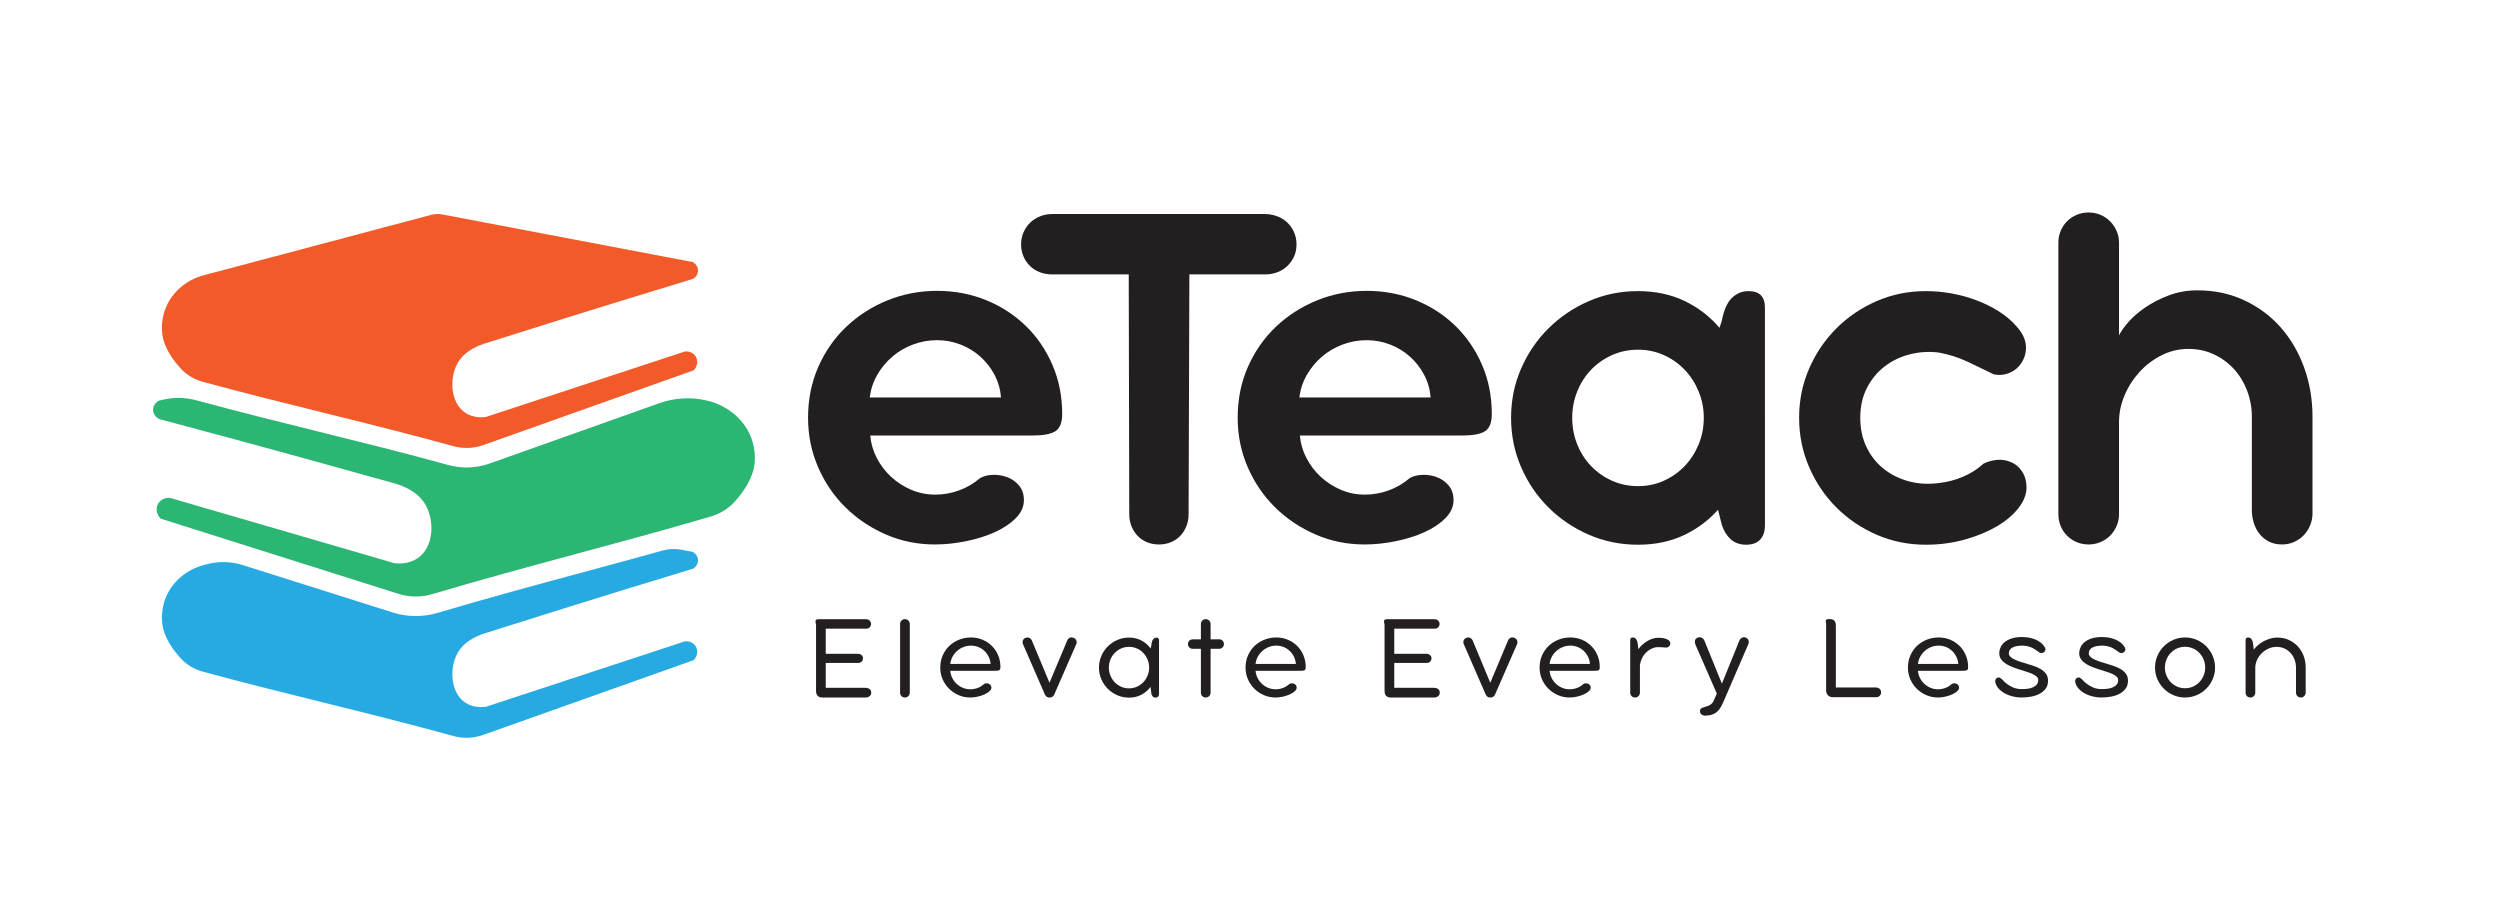 <?xml version="1.0" encoding="UTF-8"?><svg id="Layer_1" xmlns="http://www.w3.org/2000/svg" width="1000" height="367.085" viewBox="0 0 1000 367.085"><path d="M373.996,217.786c-6.989,0-13.551-1.336-19.682-4.008-6.133-2.672-11.511-6.286-16.136-10.843-4.625-4.556-8.274-9.918-10.946-16.085-2.672-6.167-4.009-12.745-4.009-19.734,0-7.4,1.37-14.2,4.111-20.402,2.74-6.2,6.475-11.545,11.203-16.034,4.728-4.487,10.209-7.999,16.445-10.535,6.234-2.534,12.848-3.803,19.836-3.803s13.515,1.233,19.58,3.7c6.064,2.467,11.357,5.894,15.879,10.278,4.522,4.386,8.085,9.594,10.689,15.623,2.603,6.03,3.906,12.574,3.906,19.631,0,3.427-.891,5.722-2.672,6.886-1.782,1.166-4.831,1.747-9.148,1.747h-64.957c.273,3.152,1.147,6.151,2.621,8.993,1.473,2.844,3.374,5.345,5.705,7.503,2.328,2.158,5.001,3.889,8.016,5.19,3.014,1.302,6.234,1.953,9.662,1.953,3.289,0,6.475-.565,9.559-1.696,3.083-1.131,5.858-2.757,8.325-4.882,1.439-.822,3.151-1.267,5.139-1.336,1.986-.068,3.905.241,5.756.925,1.85.686,3.425,1.799,4.728,3.34,1.301,1.542,1.953,3.478,1.953,5.807,0,2.672-1.097,5.105-3.289,7.297-2.194,2.194-5.003,4.06-8.428,5.601-3.427,1.542-7.264,2.741-11.511,3.597-4.249.856-8.361,1.285-12.334,1.285ZM374.818,136.076c-3.358,0-6.578.583-9.661,1.747-3.083,1.166-5.825,2.775-8.222,4.831-2.4,2.056-4.403,4.471-6.013,7.246-1.611,2.775-2.621,5.807-3.032,9.096h52.521c-.275-3.289-1.148-6.321-2.621-9.096-1.474-2.775-3.358-5.19-5.653-7.246-2.297-2.056-4.934-3.665-7.914-4.831-2.981-1.164-6.116-1.747-9.405-1.747Z" style="fill:#231f20;"/><path d="M518.608,97.739c0,1.782-.326,3.392-.977,4.831-.652,1.439-1.541,2.708-2.672,3.803-1.13,1.097-2.467,1.937-4.008,2.518-1.542.583-3.204.874-4.985.874h-30.217l-.308,95.894c0,1.714-.292,3.307-.874,4.779-.583,1.474-1.388,2.759-2.415,3.854-1.028,1.097-2.279,1.953-3.752,2.57-1.474.617-3.067.925-4.779.925-1.782,0-3.409-.308-4.882-.925-1.474-.617-2.724-1.473-3.752-2.57-1.028-1.095-1.834-2.38-2.415-3.854-.583-1.473-.874-3.066-.874-4.779l-.205-95.894h-30.628c-1.782,0-3.427-.291-4.934-.874-1.508-.581-2.811-1.404-3.906-2.467-1.097-1.062-1.97-2.329-2.62-3.803-.652-1.473-.977-3.099-.977-4.882,0-1.645.308-3.202.925-4.676.617-1.473,1.472-2.757,2.569-3.854,1.095-1.095,2.415-1.969,3.957-2.621,1.541-.65,3.202-.976,4.985-.976h84.999c1.712,0,3.357.292,4.934.874,1.575.583,2.929,1.405,4.06,2.467,1.131,1.063,2.038,2.348,2.724,3.854.684,1.508,1.028,3.152,1.028,4.933Z" style="fill:#231f20;"/><path d="M545.844,217.786c-6.989,0-13.551-1.336-19.682-4.008-6.133-2.672-11.511-6.286-16.136-10.843-4.625-4.556-8.274-9.918-10.946-16.085-2.672-6.167-4.009-12.745-4.009-19.734,0-7.4,1.37-14.2,4.111-20.402,2.74-6.2,6.475-11.545,11.203-16.034,4.728-4.487,10.209-7.999,16.445-10.535,6.234-2.534,12.848-3.803,19.836-3.803s13.515,1.233,19.58,3.7c6.064,2.467,11.357,5.894,15.879,10.278,4.522,4.386,8.085,9.594,10.689,15.623,2.603,6.03,3.906,12.574,3.906,19.631,0,3.427-.891,5.722-2.672,6.886-1.782,1.166-4.831,1.747-9.148,1.747h-64.957c.273,3.152,1.147,6.151,2.621,8.993,1.473,2.844,3.374,5.345,5.705,7.503,2.328,2.158,5.001,3.889,8.016,5.19,3.014,1.302,6.234,1.953,9.662,1.953,3.289,0,6.475-.565,9.559-1.696,3.083-1.131,5.858-2.757,8.325-4.882,1.439-.822,3.151-1.267,5.139-1.336,1.986-.068,3.905.241,5.756.925,1.85.686,3.425,1.799,4.728,3.34,1.301,1.542,1.953,3.478,1.953,5.807,0,2.672-1.097,5.105-3.289,7.297-2.194,2.194-5.003,4.06-8.428,5.601-3.427,1.542-7.264,2.741-11.511,3.597-4.249.856-8.361,1.285-12.334,1.285ZM546.666,136.076c-3.358,0-6.578.583-9.661,1.747-3.083,1.166-5.825,2.775-8.222,4.831-2.4,2.056-4.403,4.471-6.013,7.246-1.611,2.775-2.621,5.807-3.032,9.096h52.521c-.275-3.289-1.148-6.321-2.621-9.096-1.474-2.775-3.358-5.19-5.653-7.246-2.297-2.056-4.934-3.665-7.914-4.831-2.981-1.164-6.116-1.747-9.405-1.747Z" style="fill:#231f20;"/><path d="M699.808,167.115c0,6.989-1.012,13.567-3.032,19.734-2.022,6.167-4.951,11.547-8.788,16.136-3.838,4.591-8.514,8.222-14.029,10.895-5.516,2.672-11.768,4.008-18.757,4.008s-13.551-1.336-19.682-4.008c-6.133-2.672-11.511-6.303-16.136-10.895-4.625-4.59-8.274-9.97-10.946-16.136-2.672-6.167-4.009-12.745-4.009-19.734s1.336-13.549,4.009-19.682c2.672-6.131,6.321-11.494,10.946-16.085,4.625-4.59,10.003-8.222,16.136-10.895,6.131-2.672,12.693-4.008,19.682-4.008s13.241,1.336,18.757,4.008c5.515,2.672,10.191,6.305,14.029,10.895,3.837,4.591,6.766,9.954,8.788,16.085,2.021,6.133,3.032,12.693,3.032,19.682ZM681.513,167.115c0-3.7-.686-7.211-2.056-10.535-1.371-3.323-3.237-6.218-5.601-8.685-2.364-2.467-5.139-4.42-8.325-5.859s-6.63-2.158-10.329-2.158-7.161.72-10.381,2.158c-3.221,1.439-6.013,3.392-8.377,5.859-2.364,2.467-4.214,5.362-5.55,8.685-1.336,3.324-2.004,6.835-2.004,10.535,0,3.769.668,7.315,2.004,10.638,1.336,3.324,3.186,6.218,5.55,8.685,2.364,2.467,5.155,4.42,8.377,5.859,3.22,1.439,6.681,2.158,10.381,2.158s7.143-.72,10.329-2.158,5.961-3.392,8.325-5.859c2.364-2.467,4.23-5.361,5.601-8.685,1.37-3.323,2.056-6.869,2.056-10.638ZM705.975,170.301c0,1.714-.308,3.307-.925,4.779-.617,1.474-1.474,2.759-2.57,3.854-1.097,1.097-2.382,1.953-3.854,2.57-1.474.617-3.067.925-4.779.925-1.644,0-3.204-.308-4.676-.925-1.474-.617-2.759-1.473-3.854-2.57-1.097-1.095-1.97-2.38-2.621-3.854-.652-1.473-.976-3.066-.976-4.779v-26.928l2.57-1.439,4.419-13.567c.823-4.317,2.175-7.383,4.06-9.199,1.884-1.815,4.093-2.724,6.629-2.724,4.385,0,6.578,2.194,6.578,6.578v47.279ZM705.975,210.077c0,2.536-.652,4.471-1.953,5.807-1.302,1.336-3.152,2.004-5.55,2.004-2.536,0-4.609-.737-6.218-2.21-1.611-1.473-2.793-3.408-3.546-5.807l-4.419-17.575-2.57-1.336v-23.639c0-1.712.325-3.289.976-4.728.65-1.439,1.524-2.706,2.621-3.803,1.095-1.095,2.38-1.953,3.854-2.57,1.472-.617,3.032-.925,4.676-.925,1.712,0,3.305.308,4.779.925,1.472.617,2.757,1.474,3.854,2.57,1.095,1.097,1.953,2.364,2.57,3.803.617,1.439.925,3.016.925,4.728v42.756Z" style="fill:#231f20;"/><path d="M806.493,130.423c2.603,2.81,3.906,5.688,3.906,8.633,0,1.644-.344,3.204-1.028,4.676-.685,1.474-1.61,2.708-2.775,3.7-1.166.994-2.536,1.714-4.111,2.158-1.577.447-3.222.498-4.934.154-3.494-1.712-7.024-3.408-10.586-5.088-3.563-1.678-7.4-2.894-11.511-3.649-3.906-.478-7.744-.239-11.511.72-3.769.96-7.127,2.569-10.072,4.831-2.947,2.261-5.311,5.123-7.092,8.582-1.782,3.461-2.672,7.452-2.672,11.974,0,4.386.838,8.309,2.518,11.768,1.679,3.461,3.957,6.339,6.835,8.633,2.878,2.296,6.2,3.957,9.969,4.985,3.768,1.028,7.776,1.269,12.025.72,3.289-.342,6.491-1.164,9.61-2.467,3.117-1.301,5.875-3.048,8.274-5.242,1.576-.822,3.341-1.336,5.293-1.542,1.953-.206,3.819.069,5.601.822,1.918.755,3.459,2.04,4.625,3.854,1.164,1.816,1.747,3.923,1.747,6.321,0,2.741-1.063,5.483-3.186,8.222-2.125,2.741-5.021,5.19-8.685,7.349-3.666,2.158-7.949,3.923-12.847,5.293-4.9,1.37-10.09,2.056-15.571,2.056-6.989,0-13.551-1.336-19.682-4.008-6.133-2.672-11.495-6.303-16.085-10.895-4.591-4.59-8.222-9.97-10.895-16.136-2.672-6.167-4.009-12.745-4.009-19.734s1.336-13.549,4.009-19.682c2.672-6.131,6.303-11.494,10.895-16.085,4.59-4.59,9.952-8.222,16.085-10.895,6.131-2.672,12.693-4.008,19.682-4.008,3.425,0,6.851.308,10.278.925,3.425.617,6.732,1.526,9.918,2.724,3.187,1.2,6.149,2.656,8.891,4.368,2.74,1.714,5.104,3.7,7.091,5.961Z" style="fill:#231f20;"/><path d="M823.349,97.019c0-1.645.308-3.202.925-4.676.617-1.473,1.472-2.757,2.57-3.854,1.095-1.095,2.38-1.953,3.854-2.57,1.472-.617,3.066-.925,4.779-.925,1.644,0,3.202.308,4.676.925,1.473.617,2.757,1.474,3.854,2.57,1.095,1.097,1.969,2.382,2.621,3.854.65,1.474.976,3.032.976,4.676v108.638c0,1.714-.326,3.307-.976,4.779-.652,1.474-1.526,2.759-2.621,3.854-1.097,1.097-2.382,1.953-3.854,2.57-1.474.617-3.032.925-4.676.925-1.714,0-3.307-.308-4.779-.925-1.474-.617-2.759-1.473-3.854-2.57-1.097-1.095-1.953-2.38-2.57-3.854-.617-1.473-.925-3.066-.925-4.779v-108.638ZM900.742,192.707v-25.901c0-3.7-.635-7.21-1.902-10.535-1.269-3.323-3.032-6.218-5.293-8.685-2.261-2.467-4.934-4.42-8.017-5.858-3.083-1.439-6.475-2.159-10.175-2.159-3.769,0-7.333.84-10.689,2.518-3.358,1.68-6.305,3.906-8.839,6.681-2.536,2.775-4.54,5.91-6.013,9.404-1.474,3.494-2.21,7.058-2.21,10.689l-.925-32.581c.684-2.056,2.004-4.265,3.957-6.629,1.953-2.364,4.368-4.538,7.246-6.527,2.878-1.986,6.098-3.649,9.661-4.985,3.562-1.336,7.365-2.004,11.409-2.004,6.851,0,13.12,1.336,18.809,4.008,5.686,2.672,10.534,6.287,14.543,10.843,4.008,4.558,7.125,9.902,9.353,16.034,2.226,6.133,3.341,12.693,3.341,19.682v29.601l-24.256-3.597ZM924.999,190.035v15.417c0,1.577-.308,3.119-.925,4.625-.617,1.508-1.456,2.826-2.518,3.957-1.063,1.131-2.348,2.04-3.854,2.724-1.508.684-3.119,1.028-4.831,1.028-2.056,0-3.838-.395-5.345-1.182-1.508-.787-2.759-1.815-3.751-3.083-.994-1.267-1.747-2.724-2.261-4.368-.514-1.645-.771-3.356-.771-5.139v-14.8l24.256.822Z" style="fill:#231f20;"/><path d="M348.494,277.064c0,.622-.225,1.101-.675,1.437-.451.336-.97.503-1.56.503h-17.299c-.874,0-1.516-.229-1.928-.688-.412-.459-.618-1.106-.618-1.942v-26.399c-.016-.23-.058-.471-.122-.725-.066-.254-.098-.495-.098-.725,0-.246.082-.446.247-.602.165-.156.494-.234.988-.234h18.929c.688,0,1.203.198,1.547.593.344.396.516.828.516,1.298s-.168.903-.503,1.298c-.336.396-.839.593-1.511.593h-16.111v10.045h12.943c.295,0,.573.058.835.172.262.115.487.27.675.467.188.196.319.434.393.712.074.279.069.581-.012.909-.082.426-.291.766-.626,1.019-.336.254-.741.381-1.216.381h-12.992v9.947h15.89c.311,0,.606.037.884.111s.524.193.737.356c.213.164.381.365.504.602.122.238.184.528.184.872Z" style="fill:#231f20;"/><path d="M360.037,249.605c0-.54.18-.999.541-1.375.36-.377.827-.565,1.4-.565.523,0,.978.189,1.363.565.384.377.577.835.577,1.375v27.459c0,.54-.193.999-.577,1.375-.385.377-.84.565-1.363.565-.574,0-1.04-.188-1.4-.565-.36-.377-.541-.835-.541-1.375v-27.459Z" style="fill:#231f20;"/><path d="M388.111,279.004c-1.654,0-3.205-.315-4.654-.946-1.449-.63-2.723-1.486-3.819-2.567-1.097-1.081-1.961-2.345-2.591-3.795-.631-1.449-.946-3-.946-4.654,0-1.801.332-3.442.995-4.924.663-1.482,1.555-2.751,2.677-3.807,1.121-1.056,2.427-1.875,3.917-2.456,1.49-.581,3.061-.872,4.716-.872,1.653,0,3.197.303,4.63.909,1.433.606,2.677,1.437,3.733,2.493,1.056,1.056,1.887,2.305,2.493,3.745.606,1.441.909,2.996.909,4.667,0,.295-.025.54-.073.737-.049.197-.148.352-.295.467-.148.115-.365.197-.651.246-.286.049-.667.074-1.142.074h-17.904c.082,1.015.347,1.969.798,2.861.45.893,1.036,1.674,1.756,2.345.72.672,1.547,1.204,2.48,1.597.934.393,1.932.59,2.996.59.999,0,1.973-.176,2.923-.528.95-.352,1.793-.872,2.53-1.56.245-.164.541-.262.884-.295.344-.033.667.012.971.135.303.123.565.315.786.577.221.262.332.598.332,1.007,0,.491-.258.974-.773,1.449-.516.475-1.183.896-2.002,1.265-.819.368-1.728.667-2.726.896-.999.229-1.982.344-2.947.344ZM388.405,258.25c-1.065,0-2.071.189-3.021.565-.95.377-1.797.896-2.542,1.56s-1.359,1.437-1.842,2.321c-.483.884-.782,1.842-.896,2.874h16.136c-.082-1.032-.34-1.989-.773-2.874-.434-.884-.999-1.658-1.695-2.321-.697-.663-1.503-1.183-2.419-1.56-.917-.377-1.9-.565-2.947-.565Z" style="fill:#231f20;"/><path d="M421.66,277.899c-.18.36-.43.638-.749.835-.319.196-.643.286-.97.27-.409.065-.786-.009-1.13-.221-.344-.213-.614-.507-.81-.884l-8.768-20.14c-.229-.491-.266-.986-.111-1.486.155-.499.495-.863,1.019-1.093.491-.229.982-.249,1.474-.061.491.188.859.528,1.105,1.019l7.073,16.971,7.147-17.02c.098-.246.245-.454.442-.626.196-.172.409-.303.638-.393.229-.09.475-.127.737-.111.262.017.516.09.761.221.246.098.455.238.626.417.172.18.303.385.393.614.09.23.131.471.123.725-.008.254-.061.503-.16.749l-8.842,20.213Z" style="fill:#231f20;"/><path d="M462.627,267.043c0,1.654-.266,3.209-.798,4.667-.532,1.458-1.282,2.731-2.248,3.819-.966,1.089-2.124,1.949-3.475,2.579-1.351.63-2.853.946-4.507.946s-3.205-.315-4.654-.946c-1.449-.63-2.722-1.49-3.819-2.579-1.097-1.089-1.961-2.362-2.591-3.819-.631-1.457-.946-3.013-.946-4.667s.315-3.209.946-4.667c.63-1.457,1.494-2.73,2.591-3.819,1.097-1.089,2.37-1.948,3.819-2.579,1.449-.63,3-.946,4.654-.946s3.156.315,4.507.946c1.351.63,2.509,1.49,3.475,2.579.966,1.089,1.715,2.362,2.248,3.819.532,1.458.798,3.013.798,4.667ZM459.655,267.043c0-1.146-.209-2.223-.626-3.23s-.987-1.887-1.707-2.64c-.721-.753-1.572-1.347-2.554-1.781-.982-.434-2.039-.651-3.168-.651s-2.186.217-3.168.651c-.982.434-1.834,1.028-2.554,1.781-.721.753-1.29,1.633-1.707,2.64-.418,1.007-.626,2.084-.626,3.23,0,1.13.209,2.198.626,3.205.417,1.007.986,1.887,1.707,2.64.72.753,1.572,1.351,2.554,1.793.982.442,2.039.663,3.168.663s2.186-.221,3.168-.663c.982-.442,1.833-1.04,2.554-1.793.72-.753,1.289-1.633,1.707-2.64.418-1.007.626-2.075.626-3.205ZM463.609,268.197c0,.54-.18.999-.54,1.375-.36.377-.827.565-1.4.565-.524,0-.978-.188-1.363-.565-.385-.377-.577-.835-.577-1.375v-6.975l.319-.614.516-2.652c.098-1.097.344-1.854.737-2.272.393-.417.819-.626,1.277-.626.688,0,1.032.344,1.032,1.032v12.108ZM463.609,277.555c0,.475-.122.844-.368,1.105-.245.262-.573.393-.982.393-.459,0-.831-.135-1.117-.405-.287-.27-.479-.642-.578-1.117l-.516-4.052-.319-.614v-5.747c0-.54.192-.999.577-1.375.385-.377.839-.565,1.363-.565.573,0,1.04.189,1.4.565.36.377.54.835.54,1.375v10.438Z" style="fill:#231f20;"/><path d="M487.654,255.72c.524,0,.974.18,1.351.54.377.36.565.819.565,1.375,0,.262-.049.508-.148.737-.098.23-.233.43-.405.602-.172.172-.377.307-.614.405-.238.098-.487.147-.749.147h-10.561c-.54,0-.995-.184-1.363-.553-.368-.368-.552-.814-.552-1.339,0-.55.184-1.002.552-1.358.368-.355.823-.533,1.363-.533l10.561-.025ZM480.36,249.605c0-.54.18-.999.541-1.375.36-.377.827-.565,1.4-.565.541,0,.999.189,1.375.565.377.377.565.835.565,1.375v27.459c0,.54-.188.999-.565,1.375-.377.377-.835.565-1.375.565-.573,0-1.04-.188-1.4-.565-.36-.377-.541-.835-.541-1.375v-27.459Z" style="fill:#231f20;"/><path d="M510.226,279.004c-1.654,0-3.205-.315-4.654-.946-1.449-.63-2.723-1.486-3.819-2.567-1.097-1.081-1.961-2.345-2.591-3.795-.631-1.449-.946-3-.946-4.654,0-1.801.332-3.442.995-4.924.663-1.482,1.555-2.751,2.677-3.807,1.121-1.056,2.427-1.875,3.917-2.456,1.49-.581,3.061-.872,4.716-.872,1.653,0,3.197.303,4.63.909,1.433.606,2.677,1.437,3.733,2.493,1.056,1.056,1.887,2.305,2.493,3.745.606,1.441.909,2.996.909,4.667,0,.295-.025.54-.073.737-.049.197-.148.352-.295.467-.148.115-.365.197-.651.246-.286.049-.667.074-1.142.074h-17.904c.082,1.015.347,1.969.798,2.861.45.893,1.036,1.674,1.756,2.345.72.672,1.547,1.204,2.48,1.597.934.393,1.932.59,2.996.59.999,0,1.973-.176,2.923-.528.95-.352,1.793-.872,2.53-1.56.245-.164.541-.262.884-.295.344-.033.667.012.971.135.303.123.565.315.786.577.221.262.332.598.332,1.007,0,.491-.258.974-.773,1.449-.516.475-1.183.896-2.002,1.265-.819.368-1.728.667-2.726.896-.999.229-1.982.344-2.947.344ZM510.52,258.25c-1.065,0-2.071.189-3.021.565-.95.377-1.797.896-2.542,1.56s-1.359,1.437-1.842,2.321c-.483.884-.782,1.842-.896,2.874h16.136c-.082-1.032-.34-1.989-.773-2.874-.434-.884-.999-1.658-1.695-2.321-.697-.663-1.503-1.183-2.419-1.56-.917-.377-1.9-.565-2.947-.565Z" style="fill:#231f20;"/><path d="M575.9,277.064c0,.622-.225,1.101-.675,1.437-.451.336-.97.503-1.56.503h-17.299c-.874,0-1.516-.229-1.928-.688-.412-.459-.618-1.106-.618-1.942v-26.399c-.016-.23-.058-.471-.122-.725-.066-.254-.098-.495-.098-.725,0-.246.082-.446.247-.602.165-.156.494-.234.988-.234h18.929c.688,0,1.203.198,1.547.593.344.396.516.828.516,1.298s-.168.903-.503,1.298c-.336.396-.839.593-1.511.593h-16.111v10.045h12.943c.295,0,.573.058.835.172.262.115.487.27.675.467.188.196.319.434.393.712.074.279.069.581-.012.909-.082.426-.291.766-.626,1.019-.336.254-.741.381-1.216.381h-12.992v9.947h15.89c.311,0,.606.037.884.111s.524.193.737.356c.213.164.381.365.504.602.122.238.184.528.184.872Z" style="fill:#231f20;"/><path d="M597.98,277.899c-.18.36-.43.638-.749.835-.319.196-.643.286-.97.27-.409.065-.786-.009-1.13-.221-.344-.213-.614-.507-.81-.884l-8.768-20.14c-.229-.491-.266-.986-.111-1.486.155-.499.495-.863,1.019-1.093.491-.229.982-.249,1.474-.061.491.188.859.528,1.105,1.019l7.073,16.971,7.147-17.02c.098-.246.245-.454.442-.626.196-.172.409-.303.638-.393.229-.09.475-.127.737-.111.262.017.516.09.761.221.246.098.455.238.626.417.172.18.303.385.393.614.09.23.131.471.123.725-.008.254-.061.503-.16.749l-8.842,20.213Z" style="fill:#231f20;"/><path d="M627.846,279.004c-1.654,0-3.205-.315-4.654-.946-1.449-.63-2.723-1.486-3.819-2.567-1.097-1.081-1.961-2.345-2.591-3.795-.631-1.449-.946-3-.946-4.654,0-1.801.332-3.442.995-4.924.663-1.482,1.555-2.751,2.677-3.807,1.121-1.056,2.427-1.875,3.917-2.456,1.49-.581,3.061-.872,4.716-.872,1.653,0,3.197.303,4.63.909,1.433.606,2.677,1.437,3.733,2.493,1.056,1.056,1.887,2.305,2.493,3.745.606,1.441.909,2.996.909,4.667,0,.295-.025.54-.073.737-.049.197-.148.352-.295.467-.148.115-.365.197-.651.246-.286.049-.667.074-1.142.074h-17.904c.082,1.015.347,1.969.798,2.861.45.893,1.036,1.674,1.756,2.345.72.672,1.547,1.204,2.48,1.597.934.393,1.932.59,2.996.59.999,0,1.973-.176,2.923-.528.95-.352,1.793-.872,2.53-1.56.245-.164.541-.262.884-.295.344-.033.667.012.971.135.303.123.565.315.786.577.221.262.332.598.332,1.007,0,.491-.258.974-.773,1.449-.516.475-1.183.896-2.002,1.265-.819.368-1.728.667-2.726.896-.999.229-1.982.344-2.947.344ZM628.14,258.25c-1.065,0-2.071.189-3.021.565-.95.377-1.797.896-2.542,1.56s-1.359,1.437-1.842,2.321c-.483.884-.782,1.842-.896,2.874h16.136c-.082-1.032-.34-1.989-.773-2.874-.434-.884-.999-1.658-1.695-2.321-.697-.663-1.503-1.183-2.419-1.56-.917-.377-1.9-.565-2.947-.565Z" style="fill:#231f20;"/><path d="M652.087,256.015c0-.327.09-.581.271-.761.18-.18.433-.27.761-.27.229,0,.45.045.663.135.213.09.414.246.602.467.188.221.347.52.479.896.131.377.221.844.27,1.4l.516,4.519.319.614v14.049c0,.54-.193.999-.577,1.375-.385.377-.84.565-1.363.565-.574,0-1.04-.188-1.4-.565-.36-.377-.541-.835-.541-1.375v-21.048ZM655.01,260.24c.213-.393.532-.843.958-1.351.425-.507.937-1.003,1.535-1.486.598-.483,1.281-.925,2.051-1.326.769-.401,1.605-.692,2.505-.872.475-.065,1.06-.094,1.756-.086.696.009,1.363.09,2.002.246.638.156,1.183.397,1.633.725.45.328.675.77.675,1.326,0,.377-.115.7-.344.97s-.499.463-.81.577c-.18.049-.344.074-.491.074-.147,0-.307-.008-.479-.025-.172-.016-.377-.037-.614-.061-.238-.025-.528-.045-.872-.061-.475-.033-.962-.045-1.461-.037-.5.009-1.004.094-1.511.258-.704.213-1.371.536-2.002.97-.631.434-1.191.95-1.682,1.547-.491.598-.901,1.277-1.228,2.038-.328.761-.549,1.568-.663,2.419l-.958-5.845Z" style="fill:#231f20;"/><path d="M686.717,277.407c-.491-1.13-.938-2.153-1.339-3.07-.401-.917-.856-1.956-1.363-3.119-.508-1.163-1.024-2.349-1.547-3.561-1.245-2.833-2.661-6.058-4.249-9.677-.229-.573-.311-1.13-.245-1.67.065-.54.401-.95,1.007-1.228.507-.229,1.04-.241,1.596-.037.556.205.974.667,1.253,1.388l6.926,17.02c1.064-2.603,2.022-4.953,2.873-7.049.851-2.096,1.58-3.889,2.186-5.379.606-1.49,1.072-2.648,1.4-3.475.328-.827.508-1.281.541-1.363.098-.213.229-.413.393-.602.163-.188.36-.344.589-.467.229-.123.483-.197.761-.221.278-.025.581.037.909.184.18.082.356.201.528.356.172.156.311.348.418.577.106.23.163.483.172.761.008.279-.061.581-.209.909l-9.799,22.694c-.36.851-.733,1.625-1.118,2.321-.385.696-.844,1.302-1.375,1.817-.532.516-1.179.925-1.94,1.228-.761.303-1.707.479-2.837.528-.589.016-1.114-.127-1.572-.43-.459-.303-.688-.79-.688-1.461,0-.36.094-.638.282-.835.188-.197.438-.356.749-.479.311-.123.663-.233,1.056-.332s.79-.23,1.191-.393c.401-.164.786-.385,1.155-.663.368-.279.691-.663.97-1.154l1.326-3.119Z" style="fill:#231f20;"/><path d="M752.441,276.916c0,.622-.197,1.105-.59,1.449-.393.344-.827.516-1.302.516h-17.511c-.77-.016-1.392-.274-1.867-.774-.475-.499-.712-1.134-.712-1.903v-26.55c0-.213-.029-.421-.086-.626-.058-.204-.086-.405-.086-.602,0-.246.098-.442.295-.59.197-.147.598-.221,1.204-.221.851,0,1.49.205,1.916.614.425.409.638,1.138.638,2.186v24.585h16.161c.213,0,.434.041.663.123.229.082.438.205.627.368.188.164.344.364.466.602.123.238.184.512.184.823Z" style="fill:#231f20;"/><path d="M775.184,279.004c-1.654,0-3.205-.315-4.654-.946-1.449-.63-2.723-1.486-3.819-2.567-1.097-1.081-1.961-2.345-2.591-3.795-.631-1.449-.946-3-.946-4.654,0-1.801.332-3.442.995-4.924.663-1.482,1.555-2.751,2.677-3.807,1.121-1.056,2.427-1.875,3.917-2.456,1.49-.581,3.061-.872,4.716-.872,1.653,0,3.197.303,4.63.909,1.433.606,2.677,1.437,3.733,2.493,1.056,1.056,1.887,2.305,2.493,3.745.606,1.441.909,2.996.909,4.667,0,.295-.025.54-.073.737-.049.197-.148.352-.295.467-.148.115-.365.197-.651.246-.286.049-.667.074-1.142.074h-17.904c.082,1.015.347,1.969.798,2.861.45.893,1.036,1.674,1.756,2.345.72.672,1.547,1.204,2.48,1.597.934.393,1.932.59,2.996.59.999,0,1.973-.176,2.923-.528.95-.352,1.793-.872,2.53-1.56.245-.164.541-.262.884-.295.344-.033.667.012.971.135.303.123.565.315.786.577.221.262.332.598.332,1.007,0,.491-.258.974-.773,1.449-.516.475-1.183.896-2.002,1.265-.819.368-1.728.667-2.726.896-.999.229-1.982.344-2.947.344ZM775.479,258.25c-1.065,0-2.071.189-3.021.565-.95.377-1.797.896-2.542,1.56s-1.359,1.437-1.842,2.321c-.483.884-.782,1.842-.896,2.874h16.136c-.082-1.032-.34-1.989-.773-2.874-.434-.884-.999-1.658-1.695-2.321-.697-.663-1.503-1.183-2.419-1.56-.917-.377-1.9-.565-2.947-.565Z" style="fill:#231f20;"/><path d="M808.562,279.004c-1.114,0-2.243-.135-3.389-.405-1.146-.27-2.21-.671-3.193-1.203-.982-.532-1.822-1.183-2.518-1.953-.696-.769-1.15-1.662-1.363-2.677-.049-.311-.021-.602.086-.872.106-.27.258-.483.455-.639.196-.155.43-.246.7-.27.27-.025.544.053.823.233.262.131.598.426,1.007.884.409.459.937.938,1.584,1.437.647.5,1.425.958,2.333,1.375.909.417,1.993.659,3.255.725.933.017,1.817-.028,2.652-.135.835-.106,1.572-.303,2.21-.59.638-.286,1.146-.667,1.523-1.142.376-.475.565-1.064.565-1.768,0-.54-.23-1.011-.688-1.412-.459-.401-1.065-.765-1.818-1.093-.753-.327-1.609-.639-2.566-.933-.958-.295-1.932-.602-2.923-.921-.991-.319-1.952-.675-2.886-1.068-.934-.393-1.761-.851-2.481-1.375-.721-.524-1.285-1.134-1.695-1.83-.409-.696-.581-1.51-.516-2.444.049-.737.253-1.474.614-2.21.36-.737.904-1.391,1.633-1.965.728-.573,1.658-1.04,2.787-1.4,1.13-.36,2.489-.54,4.077-.54.966,0,1.916.086,2.849.258.933.172,1.805.434,2.616.786.81.352,1.543.807,2.198,1.363.655.557,1.179,1.212,1.572,1.965.131.344.147.667.049.97-.098.303-.266.545-.503.725-.238.18-.516.291-.835.332-.319.041-.626-.012-.921-.16-.328-.197-.684-.442-1.069-.737-.385-.295-.823-.585-1.314-.872-.491-.286-1.06-.54-1.707-.761-.647-.221-1.404-.356-2.272-.405-1.834-.082-3.287.139-4.359.663-1.072.524-1.609,1.351-1.609,2.481,0,.655.483,1.29,1.449,1.903.966.614,2.546,1.24,4.74,1.879,1.129.328,2.26.672,3.389,1.032,1.13.36,2.149.802,3.058,1.326.909.524,1.645,1.163,2.211,1.916.565.753.847,1.695.847,2.824,0,1.228-.307,2.268-.921,3.119-.614.852-1.421,1.543-2.419,2.075-.999.532-2.136.917-3.414,1.154-1.277.237-2.579.356-3.905.356Z" style="fill:#231f20;"/><path d="M840.54,279.004c-1.114,0-2.243-.135-3.389-.405-1.146-.27-2.21-.671-3.193-1.203-.982-.532-1.822-1.183-2.518-1.953-.696-.769-1.15-1.662-1.363-2.677-.049-.311-.021-.602.086-.872.106-.27.258-.483.455-.639.196-.155.43-.246.7-.27.27-.025.544.053.823.233.262.131.598.426,1.007.884.409.459.937.938,1.584,1.437.647.5,1.425.958,2.333,1.375.909.417,1.993.659,3.255.725.933.017,1.817-.028,2.652-.135.835-.106,1.572-.303,2.21-.59.638-.286,1.146-.667,1.523-1.142.376-.475.565-1.064.565-1.768,0-.54-.23-1.011-.688-1.412-.459-.401-1.065-.765-1.818-1.093-.753-.327-1.609-.639-2.566-.933-.958-.295-1.932-.602-2.923-.921-.991-.319-1.952-.675-2.886-1.068-.934-.393-1.761-.851-2.481-1.375-.721-.524-1.285-1.134-1.695-1.83-.409-.696-.581-1.51-.516-2.444.049-.737.253-1.474.614-2.21.36-.737.904-1.391,1.633-1.965.728-.573,1.658-1.04,2.787-1.4,1.13-.36,2.489-.54,4.077-.54.966,0,1.916.086,2.849.258s1.805.434,2.616.786c.81.352,1.543.807,2.198,1.363.655.557,1.179,1.212,1.572,1.965.131.344.147.667.049.97-.098.303-.266.545-.503.725-.238.18-.516.291-.835.332-.319.041-.626-.012-.921-.16-.328-.197-.684-.442-1.069-.737-.385-.295-.823-.585-1.314-.872-.491-.286-1.06-.54-1.707-.761-.647-.221-1.404-.356-2.272-.405-1.834-.082-3.287.139-4.359.663-1.072.524-1.609,1.351-1.609,2.481,0,.655.483,1.29,1.449,1.903.966.614,2.546,1.24,4.74,1.879,1.129.328,2.26.672,3.389,1.032,1.13.36,2.149.802,3.058,1.326.909.524,1.645,1.163,2.211,1.916.565.753.847,1.695.847,2.824,0,1.228-.307,2.268-.921,3.119-.614.852-1.421,1.543-2.419,2.075-.999.532-2.136.917-3.414,1.154-1.277.237-2.579.356-3.905.356Z" style="fill:#231f20;"/><path d="M862.006,266.994c0-1.637.315-3.184.946-4.642.63-1.457,1.494-2.734,2.591-3.831,1.097-1.097,2.37-1.961,3.819-2.591,1.449-.63,3-.946,4.654-.946,1.653,0,3.209.315,4.667.946,1.457.63,2.73,1.494,3.819,2.591,1.089,1.097,1.948,2.374,2.579,3.831.63,1.458.946,3.005.946,4.642,0,1.654-.316,3.209-.946,4.667-.63,1.458-1.49,2.73-2.579,3.819-1.089,1.089-2.362,1.949-3.819,2.579-1.458.63-3.013.946-4.667.946-1.654,0-3.205-.315-4.654-.946-1.449-.63-2.723-1.49-3.819-2.579-1.097-1.089-1.961-2.362-2.591-3.819-.631-1.457-.946-3.013-.946-4.667ZM865.96,266.994c0,1.146.209,2.223.626,3.23s.986,1.887,1.707,2.64c.72.753,1.572,1.347,2.554,1.781.982.434,2.039.651,3.168.651s2.186-.217,3.168-.651c.982-.434,1.833-1.027,2.554-1.781.721-.753,1.29-1.633,1.707-2.64.418-1.007.626-2.083.626-3.23,0-1.13-.209-2.198-.626-3.205-.417-1.007-.986-1.887-1.707-2.64-.721-.753-1.572-1.347-2.554-1.781-.982-.434-2.039-.651-3.168-.651s-2.186.217-3.168.651c-.982.434-1.834,1.028-2.554,1.781-.721.753-1.289,1.633-1.707,2.64s-.626,2.075-.626,3.205Z" style="fill:#231f20;"/><path d="M898.233,256.015c0-.327.09-.581.271-.761.18-.18.433-.27.761-.27.229,0,.45.045.663.135.213.09.414.246.602.467.188.221.347.52.479.896.131.377.221.844.27,1.4l.516,4.519.319.614v14.049c0,.54-.193.999-.577,1.375-.385.377-.84.565-1.363.565-.574,0-1.04-.188-1.4-.565-.36-.377-.541-.835-.541-1.375v-21.048ZM918.397,267.043c0-1.146-.193-2.223-.577-3.23-.385-1.007-.921-1.887-1.609-2.64-.688-.753-1.507-1.347-2.456-1.781-.95-.434-1.989-.651-3.119-.651-1.114,0-2.182.23-3.205.688-1.024.459-1.928,1.073-2.714,1.842-.786.77-1.416,1.662-1.891,2.677-.475,1.015-.712,2.071-.712,3.168l-1.056-6.631c.393-.639.925-1.285,1.596-1.94.671-.655,1.441-1.24,2.309-1.756s1.813-.937,2.837-1.265c1.023-.327,2.091-.491,3.205-.491,1.654,0,3.168.315,4.544.946,1.375.63,2.564,1.486,3.568,2.567,1.004,1.081,1.781,2.35,2.333,3.807.552,1.458.828,3.005.828,4.642v10.045c0,.23-.045.459-.136.688-.09.23-.218.438-.383.626-.165.189-.367.344-.606.467-.238.123-.506.184-.803.184-.56,0-1.026-.188-1.397-.565-.371-.377-.556-.843-.556-1.4v-9.996Z" style="fill:#231f20;"/><path d="M172.449,85.951c-30.337,8.055-60.675,16.11-91.011,24.166-7.614,2.022-13.883,7.769-15.93,15.376-.687,2.555-.914,5.223-.62,7.888.615,5.581,4.336,10.699,7.46,14.081,2.353,2.547,5.415,4.35,8.761,5.26,34.07,9.26,65.886,16.265,100.158,25.726,3.954,1.092,8.155.961,12.021-.412,28.071-9.972,56.142-19.944,84.212-29.916,1.56-1.579,1.814-3.962.705-5.641-.886-1.341-2.529-2.064-4.224-1.881-26.543,8.731-53.087,17.461-79.63,26.192-1.789.212-5.23.332-8.242-1.675-6-3.996-6.377-13.814-3.173-19.674,3.023-5.527,9.204-7.482,11.636-8.251,16.141-5.104,45.072-14.262,82.506-25.598,1.392-.708,2.227-2.161,2.116-3.667-.153-2.079-2.022-3.056-2.116-3.103-33.373-6.343-66.746-12.688-100.119-19.031-1.496-.284-3.037-.229-4.509.162Z" style="fill:#f25a29;"/><path d="M278.206,258.409c1.113,1.679.858,4.058-.702,5.639-28.075,9.969-56.149,19.94-84.224,29.909-3.863,1.385-8.057,1.521-12.018.429-34.26-9.463-66.08-16.466-100.145-25.733-3.355-.916-6.419-2.711-8.759-5.267-3.142-3.375-6.848-8.487-7.473-14.068-.292-2.672-.059-5.345.624-7.901,2.049-7.609,8.312-13.345,15.92-15.374l1.28-.342c4.723-1.262,9.707-1.15,14.369.323l60.01,18.963c2.986.956,6.087,1.424,9.229,1.424,2.985,0,5.95-.43,8.818-1.288,19.705-5.853,39.059-11.081,57.789-16.135,10.53-2.842,21.296-5.749,32.2-8.789,2.402-.67,4.935-.782,7.384-.314,1.521.29,3.041.581,4.567.871.098.039,1.971,1.015,2.127,3.102.097,1.502-.742,2.966-2.127,3.668-37.44,11.335-66.353,20.485-82.508,25.597-2.419.761-8.603,2.712-11.628,8.253-3.199,5.853-2.828,15.667,3.161,19.666,3.025,2.009,6.458,1.893,8.253,1.678,26.534-8.72,53.087-17.461,79.62-26.182,1.698-.195,3.356.527,4.234,1.873Z" style="fill:#27aae2;"/><path d="M301.871,185.053c-.526,6.106-4.526,11.783-7.94,15.568-2.556,2.848-5.931,4.897-9.638,5.99-37.869,11.121-73.299,19.705-111.382,31.041-4.39,1.307-9.092,1.287-13.463-.098-31.723-10.028-63.426-20.056-95.149-30.084-1.776-1.678-2.146-4.273-.956-6.145.956-1.483,2.79-2.322,4.682-2.166,29.967,8.721,59.935,17.443,89.902,26.163,2.009.175,5.873.215,9.17-2.068,6.613-4.526,6.75-15.237,2.985-21.539-3.531-5.93-10.516-7.881-13.266-8.642-18.203-5.073-50.863-14.204-93.102-25.441-1.58-.722-2.556-2.283-2.478-3.922.117-2.283,2.185-3.394,2.283-3.453.871-.187,1.744-.373,2.617-.559,4.269-.906,8.671-.625,12.876.543.019.005.038.011.057.016,16.388,4.449,32.484,8.448,48.053,12.311,16.857,4.175,34.299,8.507,52.072,13.404,2.42.663,4.936,1.015,7.453,1.015,3.16,0,6.282-.546,9.247-1.599l67.915-24.133c6.026-2.141,12.537-2.511,18.768-1.077.032.007.064.015.097.022,8.584,1.97,15.764,8.038,18.281,16.271.839,2.77,1.171,5.678.916,8.585Z" style="fill:#2bb673;"/></svg>